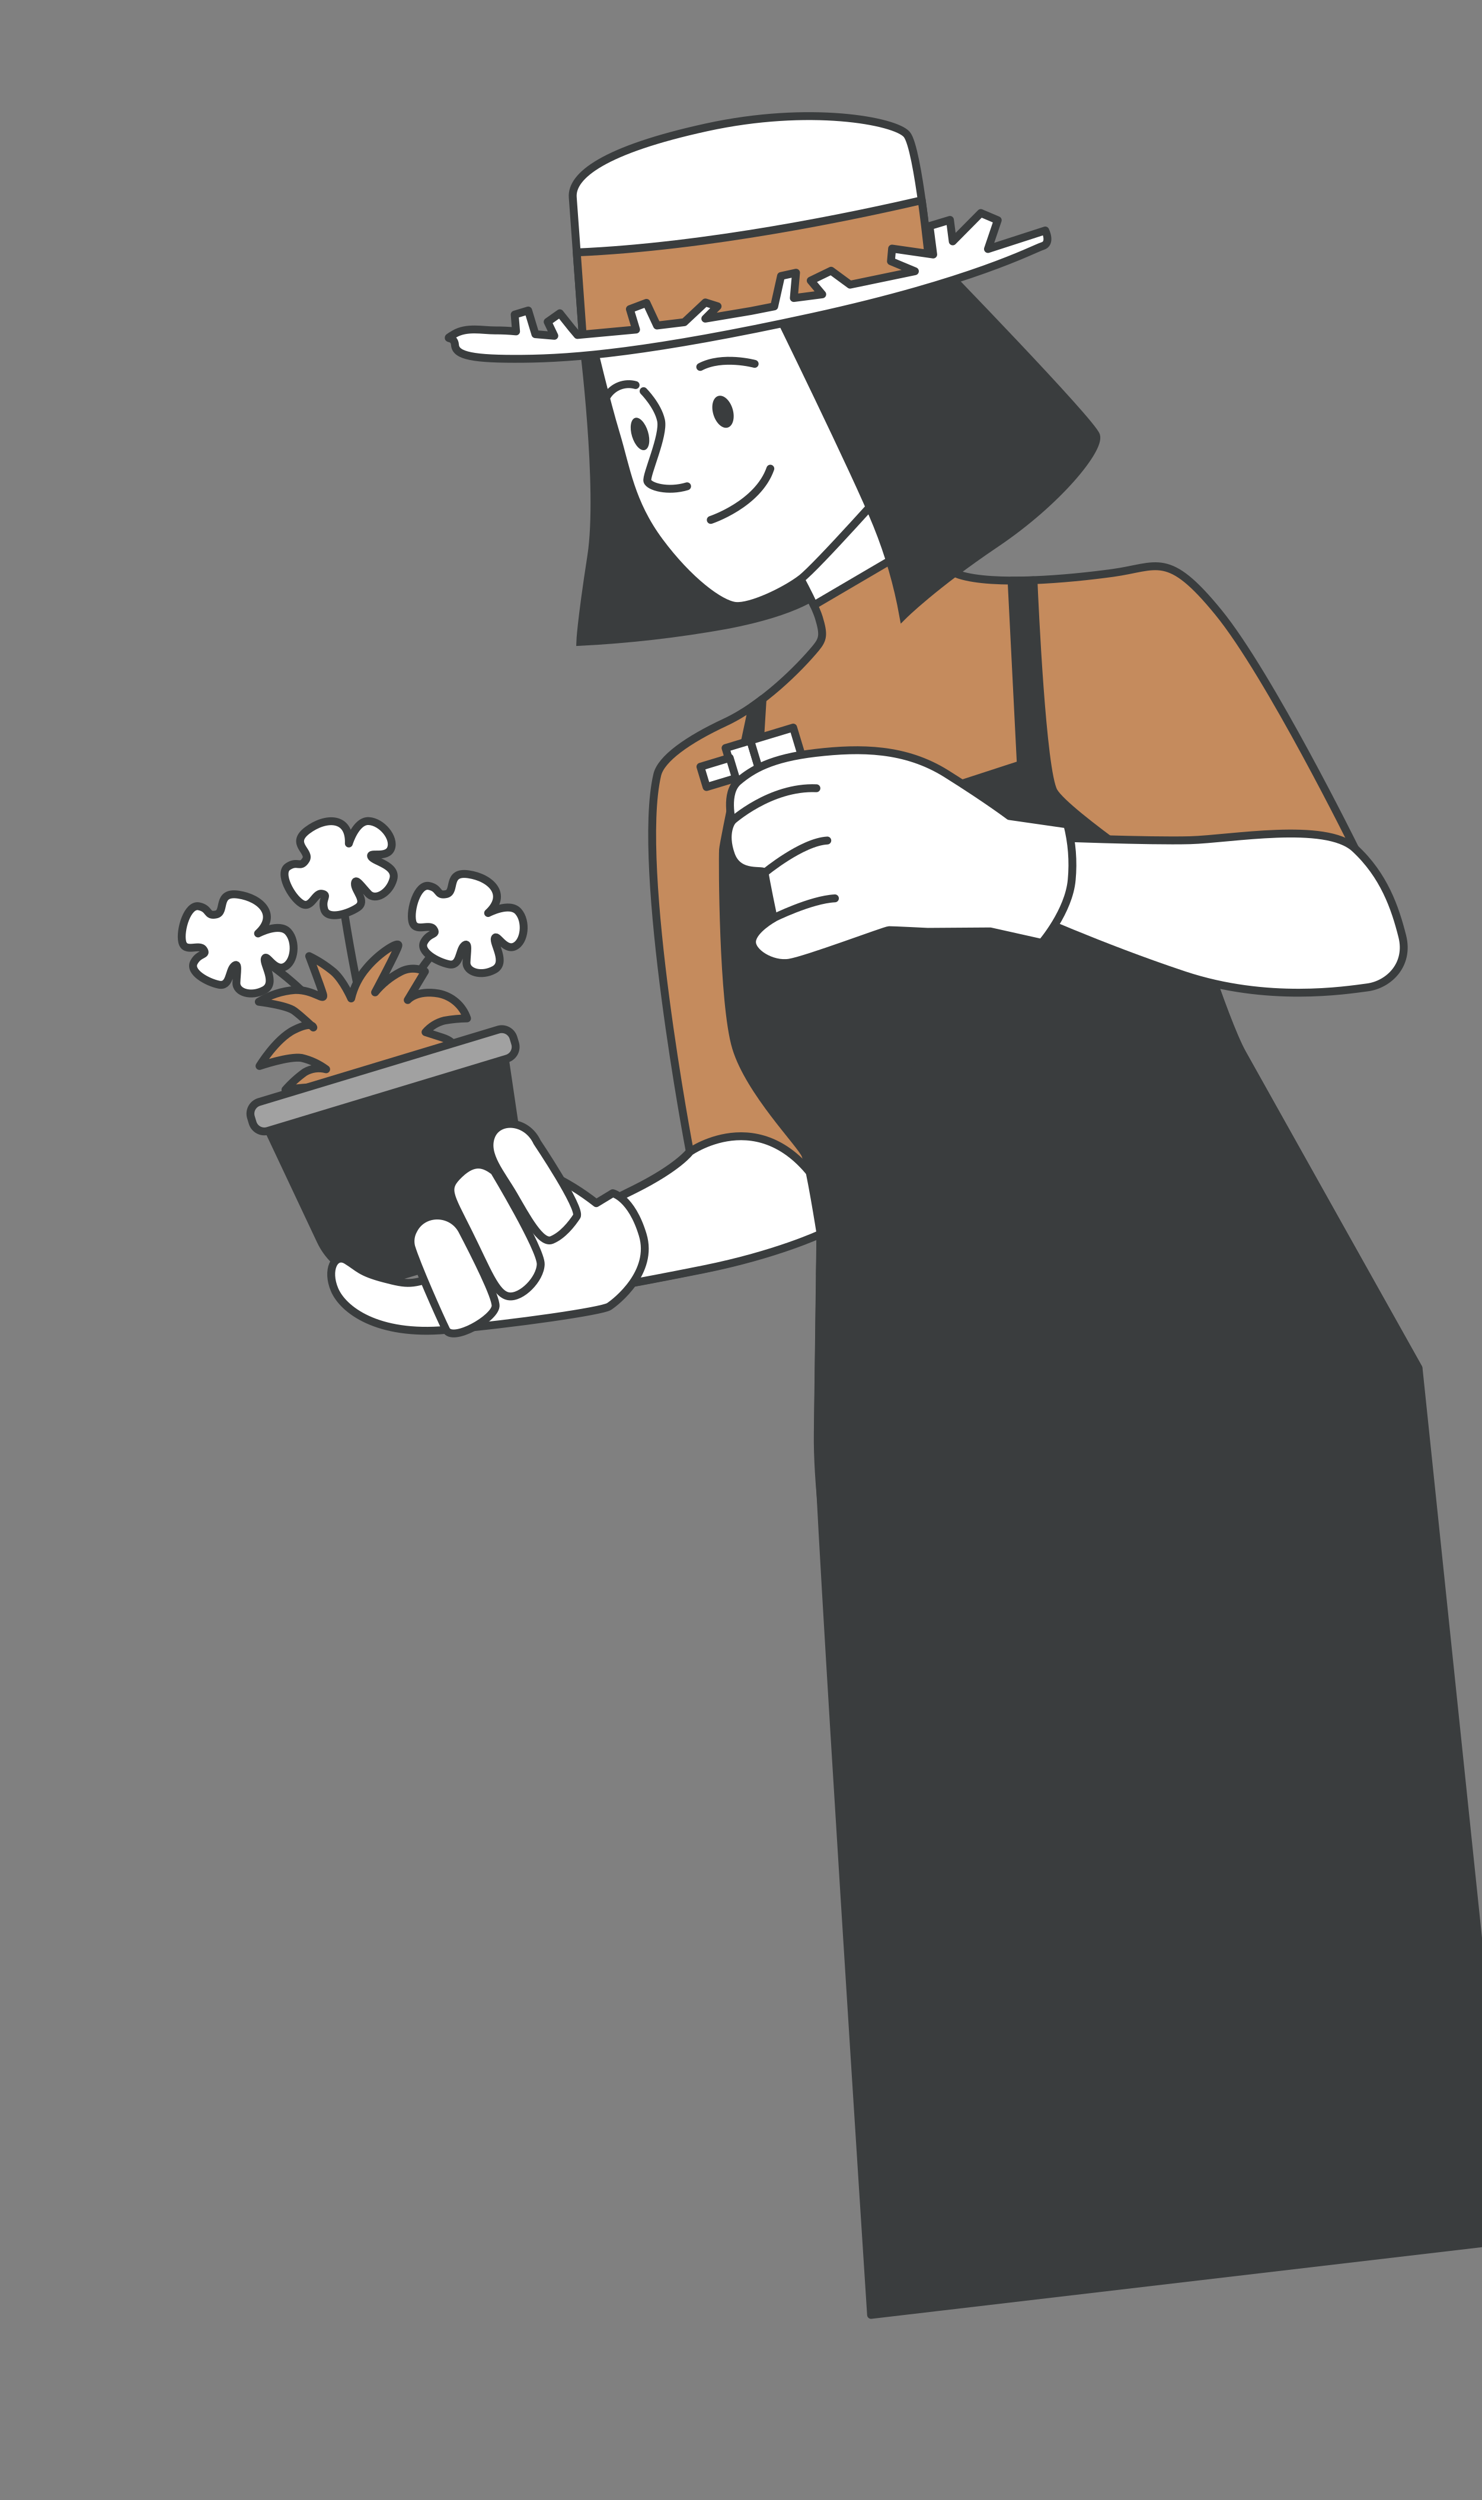 <svg width="188" height="317" viewBox="0 0 188 317" fill="none" xmlns="http://www.w3.org/2000/svg">
<rect x="0" y="0" width="188" height="317" fill="#808080" stroke="none"/>
<path d="M73.978 43.343C73.978 43.343 76.334 61.98 75.01 70.499C73.687 79.018 73.613 81.377 73.613 81.377C79.785 81.066 85.932 80.363 92.015 79.273C101.468 77.508 104 75.029 104 75.029L101.434 70.769C101.434 70.769 95.16 75.318 91.637 72.948C88.115 70.579 81.943 59.963 80.707 57.372C79.471 54.781 77.2 42.675 77.2 42.675L73.978 43.343Z" fill="#3A3D3E" stroke="#3A3D3E" stroke-miterlimit="10"/>
<path d="M99.601 69.778C99.601 69.778 103.229 76.167 103.878 78.313C104.526 80.46 104.424 81.039 103.489 82.176C101.416 84.675 96.765 89.356 91.973 91.585C87.182 93.814 83.851 96.218 83.376 98.24C80.629 109.989 87.504 145.993 87.504 145.993C87.504 145.993 86.079 147.98 80.518 150.752C74.957 153.525 73.144 154.231 73.144 154.231L74.436 163.673C74.436 163.673 79.94 162.791 89.204 160.908C98.469 159.025 104.073 156.415 104.073 156.415L103.741 181.641C103.65 188.061 104.844 196.131 104.844 196.131L179.923 173.443C179.923 173.443 159.951 137.815 157.567 133.54C155.184 129.264 150.155 113.149 150.155 113.149L171.866 107.522C171.866 107.522 161.005 85.526 154.566 77.644C148.128 69.762 146.887 71.851 141.173 72.639C135.459 73.426 126.054 74.243 121.742 72.892C117.43 71.542 112.212 58.918 112.212 58.918L99.601 69.778Z" fill="#C58B5D" stroke="#3A3D3E" stroke-linecap="round" stroke-linejoin="round"/>
<path d="M104.661 151.451C106.99 155.415 106.194 158.789 104.027 161.56L104.1 156.446C104.1 156.446 98.501 159.077 89.231 160.939C79.961 162.801 74.463 163.705 74.463 163.705L73.171 154.262C73.171 154.262 74.985 153.561 80.544 150.784C86.104 148.006 87.531 146.025 87.531 146.025C87.531 146.025 97.426 139.023 104.661 151.451Z" fill="white" stroke="#3A3D3E" stroke-linecap="round" stroke-linejoin="round"/>
<path d="M103.761 181.652L104.093 156.426C104.093 156.426 102.733 147.785 102.157 146.403C101.581 145.021 95.06 138.403 93.375 132.825C91.689 127.246 91.641 109.021 91.722 107.734C91.803 106.579 94.951 91.851 95.44 89.576C95.88 89.273 96.316 88.955 96.735 88.619L95.539 107.973L129.498 96.93L128.321 73.62C129.222 73.625 130.168 73.628 131.106 73.57C131.229 76.577 132.195 97.767 133.675 100.364C135.298 103.149 150.182 113.163 150.182 113.163C150.182 113.163 155.211 129.279 157.595 133.554C159.978 137.83 179.95 173.458 179.95 173.458L191.5 284L110.5 293.5C110.5 293.5 103.671 188.072 103.761 181.652Z" fill="#3A3D3E" stroke="#3A3D3E" stroke-linecap="round" stroke-linejoin="round"/>
<path d="M103.239 76.741C101.988 74.007 99.576 69.786 99.576 69.786L112.213 58.94C113.619 62.273 115.304 65.481 117.25 68.53L103.239 76.741Z" fill="white" stroke="#3A3D3E" stroke-linecap="round" stroke-linejoin="round"/>
<path d="M75.163 43.63C75.163 43.63 76.849 50.764 78.146 55.057C79.443 59.349 79.979 63.708 83.662 68.666C87.344 73.624 91.377 76.637 93.308 76.828C95.238 77.02 99.596 74.928 101.628 73.375C103.659 71.822 113.32 60.954 113.32 60.954C113.32 60.954 103.854 41.5 102.991 40.199C102.341 39.291 101.569 38.475 100.697 37.775L75.163 43.63Z" fill="white" stroke="#3A3D3E" stroke-linecap="round" stroke-linejoin="round"/>
<path d="M81.643 49.593C81.643 49.593 83.438 51.393 83.855 53.298C84.272 55.203 81.908 60.279 82.124 60.995C82.34 61.71 84.73 62.391 87.161 61.656" stroke="#3A3D3E" stroke-linecap="round" stroke-linejoin="round"/>
<path d="M90.164 65.92C90.164 65.92 96.129 63.959 97.722 59.421" stroke="#3A3D3E" stroke-linecap="round" stroke-linejoin="round"/>
<path d="M95.732 46.133C95.732 46.133 91.653 45.029 88.829 46.522" stroke="#3A3D3E" stroke-linecap="round" stroke-linejoin="round"/>
<path d="M80.63 48.824C79.954 48.635 79.235 48.67 78.58 48.924C77.926 49.178 77.371 49.636 76.999 50.232" stroke="#3A3D3E" stroke-linecap="round" stroke-linejoin="round"/>
<path d="M90.504 52.572C90.838 53.677 91.653 54.409 92.322 54.207C92.991 54.005 93.264 52.944 92.93 51.839C92.597 50.735 91.781 50.003 91.113 50.205C90.444 50.407 90.164 51.448 90.504 52.572Z" fill="#3A3D3E"/>
<path d="M80.179 55.325C80.519 56.45 81.239 57.222 81.799 57.053C82.359 56.884 82.531 55.842 82.191 54.717C81.851 53.592 81.124 52.816 80.569 52.983C80.014 53.151 79.839 54.2 80.179 55.325Z" fill="#3A3D3E"/>
<path d="M98.211 38.832C98.211 38.832 108.755 60.302 111.271 66.569C112.769 70.27 113.88 74.117 114.587 78.047C114.587 78.047 118.423 74.229 126.33 68.903C134.237 63.578 139.566 56.949 139.048 55.233C138.529 53.517 118.827 33.253 118.827 33.253L98.211 38.832Z" fill="#3A3D3E" stroke="#3A3D3E" stroke-miterlimit="10"/>
<path d="M133.064 106.167C133.064 106.167 145.855 106.669 150.961 106.529C156.067 106.389 168.189 104.152 171.874 107.565C175.558 110.978 176.972 115.076 177.888 118.704C178.803 122.331 176.155 124.84 173.455 125.192C170.755 125.544 160.779 127.149 150.201 123.636C139.623 120.122 129.68 115.636 129.68 115.636L133.064 106.167Z" fill="white" stroke="#3A3D3E" stroke-linecap="round" stroke-linejoin="round"/>
<path d="M92.041 94.841L95.188 93.89L96.743 99.038L93.596 99.989L92.041 94.841Z" fill="white" stroke="#3A3D3E" stroke-linecap="round" stroke-linejoin="round"/>
<path d="M88.854 97.212L92.571 96.089L93.348 98.66L89.631 99.784L88.854 97.212Z" fill="white" stroke="#3A3D3E" stroke-linecap="round" stroke-linejoin="round"/>
<path d="M95.188 93.89L100.621 92.248L103.516 101.828L98.082 103.47L95.188 93.89Z" fill="white" stroke="#3A3D3E" stroke-linecap="round" stroke-linejoin="round"/>
<path d="M111.482 137.497C106.042 139.141 99.92 134.808 97.808 127.819C95.696 120.83 98.394 113.831 103.834 112.188C109.274 110.544 115.396 114.877 117.508 121.866C119.62 128.855 116.922 135.853 111.482 137.497Z" stroke="#3A3D3E" stroke-linecap="round" stroke-linejoin="round"/>
<path d="M135.396 104.523C135.985 106.81 136.173 109.182 135.953 111.534C135.607 115.537 132.151 119.546 132.151 119.546L125.623 118.09L117.686 118.146C117.686 118.146 113.251 117.925 112.783 117.93C112.315 117.936 102.374 121.698 100.142 122.061C97.909 122.425 95.211 120.723 95.403 119.278C95.594 117.834 98.127 116.424 98.127 116.424C98.127 116.424 97.046 111.291 97.013 110.679C96.981 110.066 93.742 111.198 92.732 108.38C91.722 105.562 92.852 104.134 92.852 104.134C92.852 104.134 91.916 100.513 93.659 99.053C95.401 97.593 97.766 96.115 103.496 95.453C109.225 94.791 114.86 94.847 120.052 98.099C125.244 101.35 128.038 103.465 128.038 103.465L135.396 104.523Z" fill="white" stroke="#3A3D3E" stroke-linecap="round" stroke-linejoin="round"/>
<path d="M98.091 116.418C98.091 116.418 102.836 114.051 105.914 113.901" stroke="#3A3D3E" stroke-linecap="round" stroke-linejoin="round"/>
<path d="M96.978 110.673C96.978 110.673 101.72 106.745 104.948 106.567" stroke="#3A3D3E" stroke-linecap="round" stroke-linejoin="round"/>
<path d="M92.816 104.128C92.816 104.128 97.698 99.688 103.567 99.94" stroke="#3A3D3E" stroke-linecap="round" stroke-linejoin="round"/>
<path d="M57.374 118.725C57.374 118.725 49.747 123.327 49.406 137.121" stroke="#3A3D3E" stroke-linecap="round" stroke-linejoin="round"/>
<path d="M43.158 112.215C43.158 112.215 45.465 129.209 48.793 137.901" stroke="#3A3D3E" stroke-linecap="round" stroke-linejoin="round"/>
<path d="M31.062 120.322C31.062 120.322 41.532 125.407 47.021 137.955" stroke="#3A3D3E" stroke-linecap="round" stroke-linejoin="round"/>
<path d="M44.253 106.945C44.253 106.945 45.142 104.006 46.789 104.102C48.436 104.198 50.099 106.219 49.609 107.555C49.119 108.892 46.769 107.967 47.098 108.608C47.428 109.25 50.395 109.688 49.894 111.475C49.392 113.261 47.612 114.241 46.739 113.316C45.865 112.392 45.051 111.156 45.022 112.053C44.993 112.95 46.58 114.253 45.367 115.066C44.153 115.88 41.545 116.668 41.133 115.305C40.721 113.941 41.771 113.483 40.833 113.319C39.895 113.155 39.518 115.351 38.235 114.551C36.952 113.751 35.288 110.695 36.527 109.873C37.767 109.052 38.091 110.142 38.793 109.041C39.496 107.941 36.696 107.005 38.991 105.276C41.286 103.547 44.392 103.491 44.253 106.945Z" fill="white" stroke="#3A3D3E" stroke-linecap="round" stroke-linejoin="round"/>
<path d="M32.736 118.351C32.736 118.351 35.451 116.908 36.557 118.153C37.663 119.397 37.389 121.992 36.097 122.586C34.806 123.18 33.799 120.859 33.589 121.55C33.379 122.242 35.143 124.651 33.519 125.532C31.896 126.413 29.948 125.864 29.989 124.596C30.03 123.327 30.331 121.873 29.675 122.49C29.018 123.107 29.209 125.142 27.755 124.841C26.3 124.539 23.933 123.258 24.607 122.007C25.281 120.757 26.347 121.176 25.816 120.391C25.285 119.607 23.448 120.886 23.116 119.414C22.784 117.941 23.78 114.608 25.228 114.906C26.676 115.204 26.142 116.208 27.424 115.939C28.706 115.671 27.389 113.014 30.235 113.427C33.081 113.84 35.288 116.013 32.736 118.351Z" fill="white" stroke="#3A3D3E" stroke-linecap="round" stroke-linejoin="round"/>
<path d="M61.921 115.761C61.921 115.761 64.638 114.323 65.743 115.562C66.847 116.802 66.569 119.403 65.283 119.995C63.997 120.588 62.986 118.274 62.771 118.967C62.556 119.66 64.323 122.062 62.701 122.948C61.08 123.834 59.135 123.279 59.176 122.011C59.217 120.742 59.514 119.289 58.862 119.905C58.211 120.52 58.397 122.557 56.944 122.261C55.49 121.964 53.12 120.672 53.796 119.427C54.472 118.182 55.535 118.59 55.003 117.806C54.472 117.022 52.637 118.306 52.303 116.829C51.97 115.351 52.962 112.024 54.417 112.326C55.871 112.627 55.329 113.623 56.613 113.359C57.897 113.096 56.579 110.439 59.424 110.847C62.268 111.254 64.475 113.428 61.921 115.761Z" fill="white" stroke="#3A3D3E" stroke-linecap="round" stroke-linejoin="round"/>
<path d="M52.401 136.38C52.401 136.38 52.43 135.483 54.344 134.458C55.289 133.909 56.31 133.502 57.373 133.248C57.373 133.248 58.256 132.24 56.119 131.551L53.981 130.862C54.607 130.139 55.44 129.627 56.367 129.394C57.318 129.224 58.281 129.132 59.248 129.118C58.978 128.32 58.501 127.608 57.867 127.055C57.233 126.501 56.463 126.125 55.636 125.966C52.819 125.482 51.722 126.792 51.722 126.792L53.903 123.168C53.419 122.927 52.885 122.806 52.345 122.815C51.805 122.823 51.275 122.961 50.8 123.218C49.563 123.86 48.468 124.745 47.581 125.82C47.581 125.82 50.428 120.507 50.535 119.886C50.641 119.266 48.128 120.761 46.501 122.735C45.551 123.844 44.882 125.166 44.549 126.589C44.549 126.589 43.581 124.358 42.351 123.248C41.393 122.449 40.343 121.769 39.221 121.223C39.221 121.223 40.642 124.952 40.97 126.036C41.297 127.119 39.847 125.464 37.419 125.519C35.791 125.639 34.216 126.152 32.83 127.013C32.83 127.013 36.351 127.431 37.339 128.174C38.327 128.916 39.75 130.274 39.75 130.274C39.75 130.274 39.639 129.419 37.316 130.568C34.992 131.717 32.92 135.155 32.92 135.155C32.92 135.155 36.684 133.871 38.268 134.133C39.39 134.396 40.447 134.886 41.373 135.571C40.919 135.449 40.444 135.419 39.977 135.483C39.511 135.547 39.062 135.704 38.657 135.945C37.761 136.59 36.94 137.336 36.211 138.166C36.211 138.166 40.046 137.602 42.062 137.887C44.077 138.171 44.908 138.956 44.908 138.956L52.401 136.38Z" fill="#C58B5D" stroke="#3A3D3E" stroke-linecap="round" stroke-linejoin="round"/>
<path d="M50.721 161.787L60.426 158.855C62.356 158.271 64.013 157.013 65.093 155.311C66.174 153.608 66.607 151.574 66.313 149.579L63.693 131.808L33.023 141.076L40.682 157.324C41.543 159.148 43.03 160.602 44.872 161.421C46.715 162.241 48.791 162.37 50.721 161.787Z" fill="#3A3D3E" stroke="#3A3D3E" stroke-linecap="round" stroke-linejoin="round"/>
<path d="M32.871 139.713L63.199 130.549C64.021 130.3 64.888 130.765 65.136 131.587L65.346 132.282C65.595 133.103 65.13 133.971 64.308 134.219L33.98 143.384C33.158 143.632 32.291 143.167 32.043 142.345L31.833 141.651C31.584 140.829 32.049 139.962 32.871 139.713Z" fill="#A1A1A1" stroke="#3A3D3E" stroke-linecap="round" stroke-linejoin="round"/>
<path d="M77.731 151.283C77.731 151.283 80.099 151.818 81.531 156.556C82.962 161.295 78.171 165.062 77.257 165.65C76.343 166.237 65.432 167.82 56.619 168.61C47.805 169.401 43.508 166.021 42.444 163.53C41.381 161.04 42.434 158.854 43.969 159.794C45.503 160.733 45.67 161.305 48.723 162.103C51.776 162.9 52.243 162.912 55.772 161.67C59.3 160.428 66.129 154.642 66.094 152.469C66.06 150.295 66.223 147.276 69.695 148.88C71.809 149.874 73.804 151.105 75.641 152.549L77.731 151.283Z" fill="white" stroke="#3A3D3E" stroke-linecap="round" stroke-linejoin="round"/>
<path d="M68.134 144.82C68.134 144.82 73.799 153.252 73.16 154.226C72.521 155.2 71.387 156.634 70.005 157.21C68.624 157.786 66.778 154.282 65.156 151.496C63.533 148.711 61.431 146.398 62.295 144.089C63.159 141.78 66.796 141.948 68.134 144.82Z" fill="white" stroke="#3A3D3E" stroke-linecap="round" stroke-linejoin="round"/>
<path d="M62.688 148.497C62.688 148.497 68.645 158.402 68.594 160.29C68.542 162.179 66.155 164.614 64.514 164.352C62.873 164.09 61.836 161.105 59.404 156.222C56.972 151.338 56.34 150.726 58.276 148.874C60.211 147.022 61.486 147.609 62.688 148.497Z" fill="white" stroke="#3A3D3E" stroke-linecap="round" stroke-linejoin="round"/>
<path d="M52.447 155.948C53.7 153.447 57.331 153.538 58.629 156.015C60.273 159.155 62.961 164.493 62.868 165.607C62.725 167.212 57.395 170.226 56.592 168.596C55.788 166.966 52.853 160.362 52.156 158.055C51.984 157.341 52.088 156.588 52.447 155.948Z" fill="white" stroke="#3A3D3E" stroke-linecap="round" stroke-linejoin="round"/>
<path d="M117.915 33.811C117.915 33.811 116.495 18.795 115.035 17.052C113.575 15.31 102.665 13.3 89.635 16.145C76.605 18.991 72.448 22.272 72.657 25.021C72.865 27.77 73.978 43.343 73.978 43.343L90.147 41.58L104.404 38.675L119.063 35.026L117.915 33.811Z" fill="white" stroke="#3A3D3E" stroke-linecap="round" stroke-linejoin="round"/>
<path d="M104.403 38.675L90.147 41.58L73.978 43.343C73.978 43.343 73.546 37.25 73.165 32.002C89.705 31.298 108.267 27.403 116.927 25.392C117.517 29.609 117.915 33.812 117.915 33.812L119.063 35.026L104.403 38.675Z" fill="#C58B5D" stroke="#3A3D3E" stroke-linecap="round" stroke-linejoin="round"/>
<path d="M132.596 29.222C132.596 29.222 133.405 30.851 132.259 31.197C131.114 31.543 123.482 35.722 102.99 40.194C82.497 44.667 72.744 45.436 66.362 45.492C59.98 45.548 57.816 45.109 57.718 43.736C57.62 42.363 56.027 43.308 57.613 42.359C59.199 41.41 61.219 41.897 62.773 41.892C63.672 41.887 64.57 41.929 65.465 42.017L65.29 39.886L67.006 39.368L67.913 42.37L70.318 42.576L69.472 40.806L71.016 39.718L72.518 41.6L73.251 42.471L80.687 41.785L79.904 39.193L82.006 38.399L83.344 41.271L86.804 40.853L89.481 38.347L91.032 38.835L89.473 40.398L95.267 39.428L98.215 38.848L99.076 34.995L100.981 34.578L100.7 37.786L104.305 37.319L102.845 35.576L105.431 34.325L107.838 36.093L116.059 34.389L113.023 33.123L113.166 31.518L118.382 32.267L117.915 28.663L120.507 27.88L120.86 30.602L124.42 27.009L126.568 27.921L125.329 31.571L132.596 29.222Z" fill="white" stroke="#3A3D3E" stroke-linecap="round" stroke-linejoin="round"/>
</svg>
